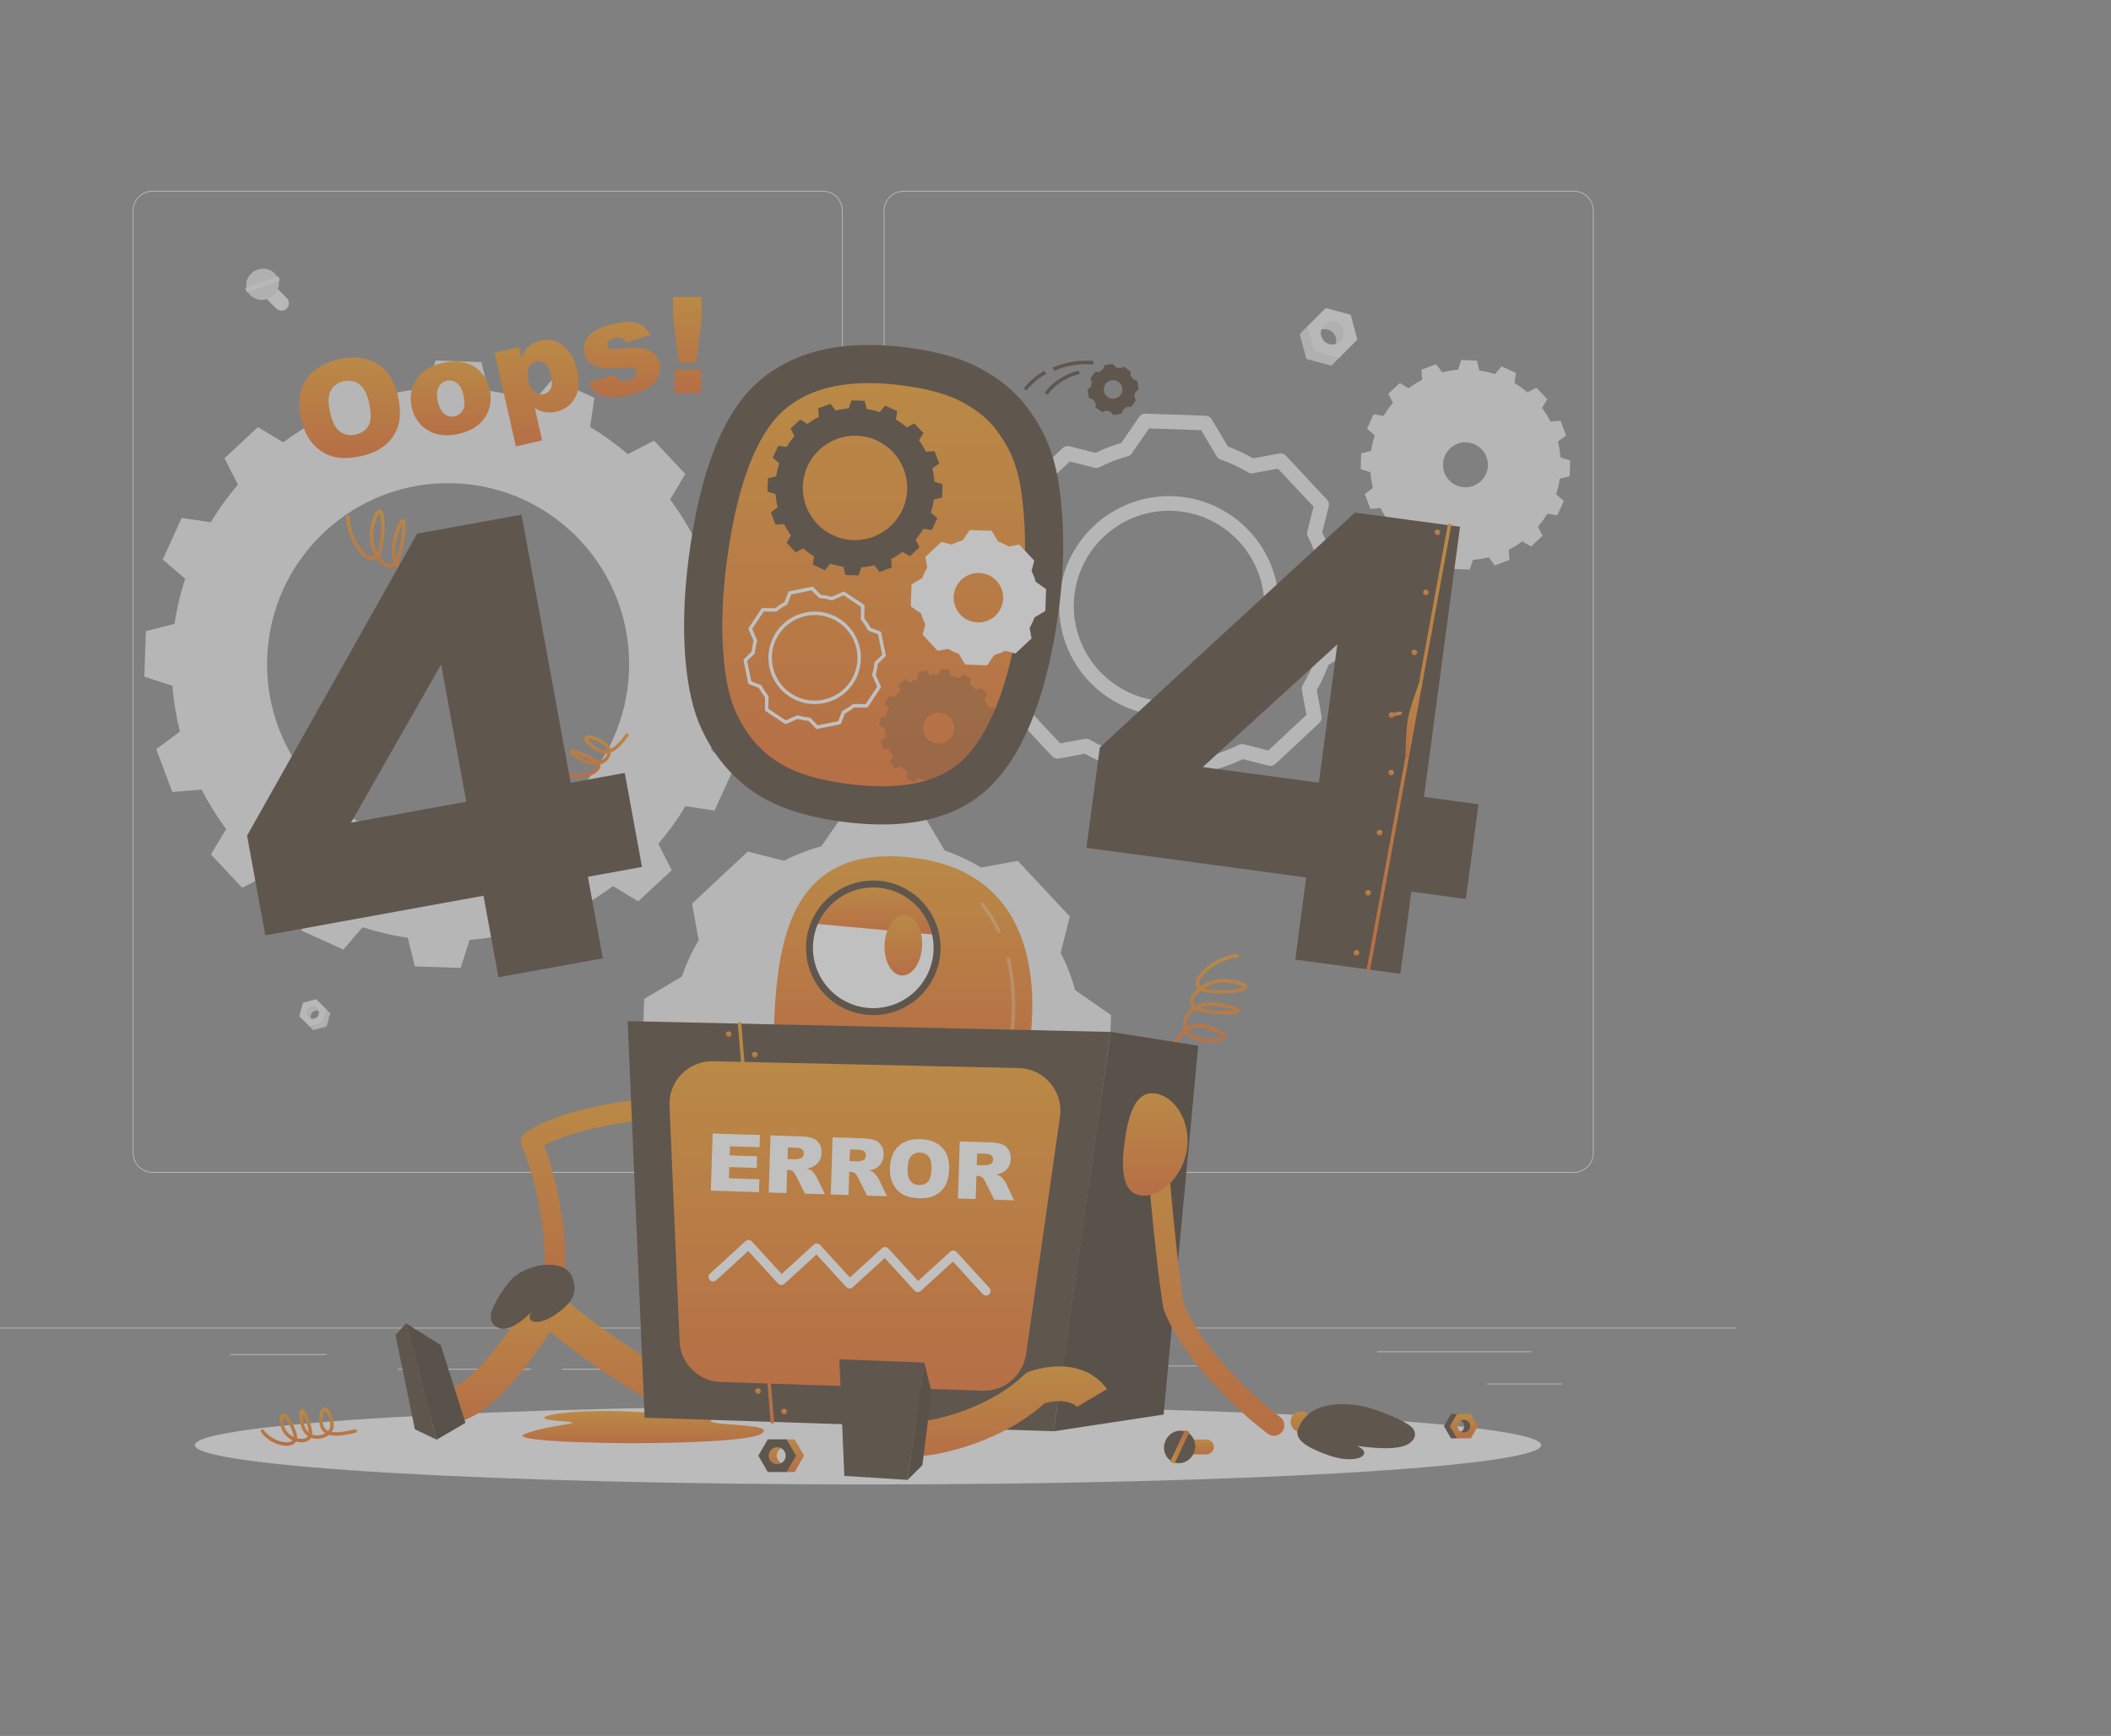 <svg width="608" height="500" viewBox="0 0 608 500" fill="none" xmlns="http://www.w3.org/2000/svg">
<rect x="0" y="0" width="608" height="500" fill="#808080" stroke="none"/>
<g opacity="0.5">
<path d="M500 382.398H0V382.648H500V382.398Z" fill="#EBEBEB"/>
<path d="M449.901 398.494H428.222V398.744H449.901V398.494Z" fill="#EBEBEB"/>
<path d="M344.667 393.306H310.558V393.556H344.667V393.306Z" fill="#EBEBEB"/>
<path d="M441.111 389.208H396.586V389.458H441.111V389.208Z" fill="#EBEBEB"/>
<path d="M173.015 394.25H161.877V394.5H173.015V394.25Z" fill="#EBEBEB"/>
<path d="M152.974 394.25H114.585V394.5H152.974V394.25Z" fill="#EBEBEB"/>
<path d="M94.002 390.028H66.307V390.278H94.002V390.028Z" fill="#EBEBEB"/>
<path d="M237.014 337.8H43.915C40.768 337.8 38.207 335.239 38.207 332.092V60.66C38.207 57.513 40.768 54.952 43.915 54.952H237.014C240.16 54.952 242.721 57.513 242.721 60.66V332.092C242.721 335.239 240.16 337.8 237.014 337.8ZM43.915 55.203C40.905 55.203 38.457 57.651 38.457 60.661V332.093C38.457 335.103 40.905 337.551 43.915 337.551H237.014C240.023 337.551 242.471 335.103 242.471 332.093V60.66C242.471 57.651 240.023 55.202 237.014 55.202L43.915 55.203Z" fill="#EBEBEB"/>
<path d="M453.31 337.8H260.212C257.065 337.8 254.505 335.239 254.505 332.092V60.66C254.505 57.513 257.066 54.952 260.212 54.952H453.31C456.458 54.952 459.018 57.513 459.018 60.66V332.092C459.019 335.239 456.458 337.8 453.31 337.8ZM260.212 55.203C257.203 55.203 254.755 57.651 254.755 60.661V332.093C254.755 335.103 257.203 337.551 260.212 337.551H453.31C456.32 337.551 458.768 335.103 458.768 332.093V60.66C458.768 57.651 456.32 55.202 453.31 55.202L260.212 55.203Z" fill="#EBEBEB"/>
<path d="M216.072 200.878L216.522 187.737L208.454 185.101C208.122 180.611 207.371 176.177 206.303 171.905L213.141 166.863L208.496 154.52L200.038 155.201C198.022 151.21 195.653 147.413 192.998 143.851L197.379 136.538L188.371 126.927L180.809 130.799C177.403 127.904 173.813 125.283 169.97 122.965L171.195 114.571L159.197 109.126L153.7 115.568C149.512 114.209 145.173 113.193 140.684 112.519L138.64 104.291L125.464 103.84L122.862 111.909C118.337 112.274 113.938 112.991 109.667 114.06L104.589 107.255L92.247 111.866L92.929 120.325C88.937 122.375 85.141 124.743 81.579 127.399L74.301 123.019L64.655 131.991L68.526 139.587C65.633 142.959 63.01 146.585 60.725 150.429L52.333 149.17L46.854 161.166L53.33 166.664C51.972 170.853 50.919 175.226 50.281 179.682L42.017 181.758L41.567 194.899L49.669 197.538C50 202.061 50.752 206.462 51.821 210.732L44.984 215.774L49.629 228.118L58.087 227.435C60.103 231.426 62.472 235.223 65.127 238.785L60.745 246.098L69.754 255.71L77.315 251.837C80.687 254.731 84.312 257.355 88.155 259.673L86.895 268.064L98.893 273.509L104.425 267.068C108.613 268.427 112.952 269.443 117.442 270.117L119.486 278.345L132.662 278.796L135.265 270.727C139.789 270.362 144.188 269.645 148.459 268.576L153.502 275.379L165.844 270.768L165.196 262.312C169.189 260.262 172.95 257.891 176.546 255.236L183.825 259.618L193.47 250.645L189.6 243.049C192.493 239.677 195.116 236.051 197.401 232.207L205.793 233.467L211.272 221.47L204.795 215.972C206.154 211.784 207.205 207.446 207.844 202.956L216.072 200.878ZM127.276 243.449C98.498 242.463 75.963 218.329 76.949 189.55C77.936 160.737 102.07 138.204 130.848 139.19C159.626 140.176 182.161 164.308 181.174 193.121C180.188 221.9 156.054 244.435 127.276 243.449Z" fill="#EBEBEB"/>
<path d="M440.957 157.423L444.271 154.328L442.947 151.718C443.961 150.542 444.859 149.278 445.64 147.976L448.537 148.414L450.414 144.272L448.185 142.376C448.667 140.911 449.015 139.408 449.236 137.892L452.088 137.177L452.235 132.637L449.447 131.737C449.322 130.201 449.086 128.686 448.714 127.184L451.06 125.436L449.462 121.183L446.551 121.413C445.861 120.06 445.051 118.754 444.121 117.496L445.629 114.991L442.526 111.668L439.923 113C438.73 111.985 437.483 111.088 436.181 110.307L436.602 107.409L432.468 105.524L430.572 107.753C429.099 107.279 427.596 106.931 426.079 106.71L425.372 103.867L420.832 103.703L419.924 106.499C418.396 106.616 416.873 106.86 415.378 107.241L413.639 104.888L409.378 106.477L409.616 109.397C408.263 110.087 406.94 110.897 405.698 111.828L403.177 110.319L399.863 113.414L401.195 116.033C400.173 117.217 399.283 118.473 398.502 119.775L395.605 119.337L393.727 123.48L395.956 125.376C395.474 126.841 395.126 128.344 394.905 129.86L392.053 130.575L391.906 135.116L394.694 136.015C394.811 137.543 395.055 139.067 395.426 140.569L393.073 142.308L394.671 146.561L397.591 146.339C398.281 147.692 399.091 148.997 400.022 150.257L398.514 152.762L401.617 156.085L404.219 154.752C405.411 155.766 406.659 156.664 407.961 157.445L407.532 160.334L411.666 162.219L413.57 159.999C415.044 160.473 416.539 160.812 418.063 161.041L418.77 163.884L423.31 164.048L424.218 161.252C425.746 161.135 427.269 160.891 428.764 160.51L430.503 162.864L434.765 161.275L434.526 158.355C435.878 157.665 437.193 156.864 438.444 155.925L440.957 157.423ZM417.341 138.292C414.903 135.681 415.043 131.586 417.654 129.148C420.268 126.707 424.363 126.847 426.801 129.459C429.239 132.07 429.099 136.165 426.485 138.606C423.874 141.044 419.779 140.903 417.341 138.292Z" fill="#EBEBEB"/>
<path d="M319.989 292.336L309.648 285.194C309.645 285.186 309.645 285.177 309.642 285.169C308.619 281.412 307.208 277.796 305.483 274.397L308.132 263.999L293.132 247.934L282.573 249.867C279.303 247.916 275.794 246.262 272.119 244.985C272.111 244.983 272.101 244.981 272.093 244.977L265.673 234.167L243.708 233.414L236.566 243.755C236.553 243.758 236.539 243.762 236.525 243.765C232.772 244.788 229.159 246.196 225.765 247.919L215.372 245.27L199.308 260.271L201.237 270.809C201.235 270.813 201.233 270.814 201.231 270.818C199.239 274.125 197.623 277.635 196.346 281.312L185.538 287.729L184.785 309.695L195.135 316.843C196.157 320.626 197.524 324.234 199.282 327.661C199.283 327.663 199.283 327.663 199.284 327.665L196.642 338.031L211.642 354.094L222.135 352.174C225.447 354.132 228.961 355.788 232.681 357.067C232.684 357.069 232.686 357.069 232.69 357.069L239.099 367.863L261.064 368.616L268.201 358.282C271.998 357.261 275.616 355.851 279.052 354.124C279.052 354.124 279.054 354.124 279.055 354.122L289.401 356.758L305.465 341.759L303.536 331.219C305.528 327.912 307.144 324.4 308.421 320.723L308.422 320.721L319.234 314.3L319.989 292.336ZM251.537 325.726C237.883 325.258 227.217 313.795 227.683 300.18C228.151 286.526 239.575 275.859 253.229 276.326C266.883 276.794 277.55 288.218 277.083 301.872C276.617 315.487 265.191 326.194 251.537 325.726Z" fill="#EBEBEB"/>
<path d="M343.548 229.954C343.524 229.954 343.5 229.954 343.476 229.953L326.159 229.36C325.44 229.336 324.783 228.946 324.416 228.328L319.753 220.476C317.274 219.577 314.831 218.443 312.47 217.098L304.963 218.471C304.255 218.605 303.531 218.362 303.04 217.835L291.214 205.172C290.723 204.646 290.534 203.906 290.711 203.209L292.599 195.799C291.452 193.452 290.492 190.945 289.74 188.329L282.209 183.128C281.617 182.72 281.274 182.037 281.298 181.319L281.891 164.002C281.915 163.283 282.305 162.626 282.923 162.259L290.789 157.588C291.722 155.034 292.853 152.603 294.159 150.34L292.78 142.807C292.651 142.1 292.89 141.374 293.416 140.884L306.081 129.057C306.607 128.565 307.347 128.377 308.044 128.554L315.479 130.449C317.884 129.279 320.383 128.315 322.928 127.578L328.125 120.053C328.533 119.461 329.204 119.095 329.935 119.143L347.252 119.737C347.971 119.761 348.628 120.15 348.995 120.769L353.667 128.635C356.149 129.544 358.573 130.675 360.894 132.007L368.448 130.623C369.157 130.494 369.881 130.733 370.372 131.259L382.198 143.925C382.689 144.451 382.878 145.191 382.701 145.888L380.805 153.326C381.976 155.732 382.939 158.23 383.677 160.772L391.202 165.968C391.794 166.376 392.137 167.059 392.113 167.778L391.52 185.096C391.496 185.815 391.106 186.472 390.488 186.839L382.619 191.512C381.686 194.065 380.557 196.495 379.253 198.755L380.632 206.291C380.761 206.998 380.522 207.724 379.996 208.214L367.331 220.038C366.806 220.53 366.067 220.72 365.369 220.541L357.968 218.655C355.529 219.833 353.016 220.796 350.48 221.525L345.288 229.044C344.891 229.614 344.241 229.954 343.548 229.954ZM327.457 225.179L342.466 225.694L347.437 218.496C347.721 218.085 348.143 217.787 348.626 217.657C351.391 216.914 354.134 215.862 356.781 214.531C356.786 214.529 356.79 214.527 356.795 214.524C357.236 214.307 357.75 214.24 358.253 214.371L365.291 216.164L376.268 205.915L374.955 198.741C374.862 198.235 374.958 197.713 375.223 197.271C376.671 194.868 377.899 192.232 378.873 189.437C379.033 188.941 379.372 188.524 379.814 188.264L387.337 183.796L387.851 168.786L380.648 163.811C380.271 163.551 379.989 163.175 379.844 162.742C379.826 162.688 379.81 162.631 379.796 162.573C379.043 159.815 377.995 157.105 376.682 154.518C376.45 154.061 376.393 153.536 376.518 153.04L378.322 145.962L368.072 134.983L360.883 136.299C360.379 136.392 359.86 136.297 359.421 136.035C356.921 134.543 354.281 133.31 351.575 132.369C351.422 132.316 351.267 132.245 351.134 132.164C350.842 131.984 350.599 131.737 350.425 131.443L345.953 123.914L330.944 123.399L325.969 130.603C325.673 131.032 325.23 131.334 324.726 131.455C321.949 132.216 319.248 133.26 316.672 134.567C316.215 134.799 315.689 134.857 315.195 134.73L308.12 132.926L297.143 143.177L298.456 150.35C298.539 150.8 298.472 151.265 298.268 151.674C298.239 151.732 298.207 151.788 298.173 151.844C296.722 154.256 295.492 156.9 294.519 159.703C294.355 160.173 294.031 160.571 293.603 160.825L286.075 165.296L285.561 180.305L292.771 185.285C293.182 185.568 293.479 185.989 293.61 186.471C294.387 189.347 295.433 192.078 296.72 194.588C296.794 194.732 296.852 194.884 296.891 195.042C296.976 195.381 296.975 195.736 296.889 196.075L295.091 203.129L305.341 214.105L312.479 212.799C312.98 212.708 313.496 212.801 313.933 213.059C316.478 214.564 319.131 215.796 321.821 216.724C322.307 216.878 322.728 217.207 322.995 217.658L327.457 225.179ZM336.728 206.214C336.358 206.214 335.989 206.207 335.617 206.194C318.171 205.596 304.464 190.917 305.062 173.471C305.66 156.026 320.363 142.323 337.785 142.915C355.231 143.513 368.938 158.192 368.34 175.639C368.051 184.079 364.49 191.908 358.314 197.681C352.403 203.207 344.774 206.214 336.728 206.214ZM336.69 147.12C321.992 147.12 309.79 158.815 309.283 173.616C308.765 188.734 320.643 201.455 335.762 201.973C343.088 202.218 350.073 199.605 355.431 194.596C360.784 189.592 363.87 182.808 364.12 175.494C364.638 160.376 352.759 147.654 337.641 147.136C337.323 147.126 337.005 147.12 336.69 147.12Z" fill="#EBEBEB"/>
<path d="M383.44 105.323L376.266 103.397L374.34 96.224L377.149 93.415L380.112 99.551L386.248 102.515L383.44 105.323Z" fill="#E0E0E0"/>
<path d="M383.884 100.521C385.191 99.214 385.191 97.084 383.884 95.777C382.577 94.47 380.457 94.48 379.15 95.787L382.718 90.434L387.504 92.853L388.553 97.882L383.884 100.521Z" fill="#E0E0E0"/>
<path d="M376.583 93.981L381.84 88.724L389.013 90.65L390.94 97.824L385.683 103.081L378.509 101.154L376.583 93.981ZM386.128 98.279C387.435 96.972 387.435 94.842 386.128 93.535C384.821 92.228 382.701 92.238 381.394 93.545C380.087 94.852 380.087 96.963 381.394 98.269C382.701 99.576 384.821 99.586 386.128 98.279Z" fill="#F0F0F0"/>
<path d="M90.221 296.708L94.07 295.674L95.104 291.825L93.597 290.318L92.007 293.611L88.714 295.201L90.221 296.708Z" fill="#E0E0E0"/>
<path d="M89.983 294.131C89.282 293.43 89.282 292.287 89.983 291.585C90.684 290.884 91.822 290.889 92.523 291.59L90.608 288.717L88.04 290.015L87.477 292.713L89.983 294.131Z" fill="#E0E0E0"/>
<path d="M93.901 290.622L91.08 287.801L87.231 288.835L86.197 292.685L89.018 295.506L92.867 294.472L93.901 290.622ZM88.778 292.928C88.077 292.227 88.077 291.084 88.778 290.382C89.479 289.681 90.617 289.686 91.318 290.387C92.019 291.088 92.019 292.221 91.318 292.922C90.618 293.624 89.48 293.629 88.778 292.928Z" fill="#F0F0F0"/>
<path d="M76.363 85.662L79.558 88.857C80.39 89.689 81.751 89.689 82.583 88.857C83.415 88.025 83.415 86.664 82.583 85.832L79.388 82.637C78.556 81.805 77.195 81.805 76.363 82.637C75.531 83.469 75.531 84.831 76.363 85.662Z" fill="#F0F0F0"/>
<path d="M74.112 77.705C76.574 76.821 79.243 77.977 80.073 80.288C80.903 82.599 79.58 85.189 77.118 86.074C74.656 86.958 71.987 85.802 71.157 83.491C70.327 81.18 71.65 78.59 74.112 77.705Z" fill="#E0E0E0"/>
<path d="M70.631 82.958L71.094 84.247L80.601 80.833L80.138 79.543L70.631 82.958Z" fill="#F0F0F0"/>
<path d="M250 427.561C357.082 427.561 443.889 422.492 443.889 416.238C443.889 409.985 357.082 404.915 250 404.915C142.918 404.915 56.111 409.985 56.111 416.238C56.111 422.492 142.918 427.561 250 427.561Z" fill="#F5F5F5"/>
<path d="M86.716 120.646C85.715 116.243 86.162 112.536 88.058 109.523C89.954 106.512 93.092 104.509 97.471 103.513C101.961 102.492 105.694 102.911 108.671 104.77C111.648 106.628 113.63 109.728 114.617 114.071C115.334 117.224 115.391 119.93 114.789 122.189C114.186 124.449 113.01 126.368 111.26 127.946C109.509 129.525 107.137 130.653 104.144 131.334C101.102 132.026 98.474 132.114 96.26 131.599C94.046 131.083 92.081 129.917 90.365 128.1C88.649 126.284 87.432 123.8 86.716 120.646ZM95.06 118.789C95.679 121.513 96.63 123.354 97.913 124.313C99.195 125.274 100.707 125.554 102.45 125.158C104.241 124.752 105.495 123.854 106.211 122.466C106.927 121.078 106.943 118.874 106.256 115.857C105.679 113.318 104.745 111.579 103.454 110.639C102.163 109.701 100.641 109.431 98.887 109.83C97.206 110.212 95.992 111.114 95.244 112.535C94.496 113.957 94.435 116.041 95.06 118.789Z" fill="url(#paint0_linear_440_31008)"/>
<path d="M118.593 117.347C117.915 114.367 118.363 111.681 119.936 109.291C121.508 106.901 124.006 105.317 127.429 104.54C131.342 103.65 134.556 104.112 137.072 105.928C139.094 107.391 140.41 109.459 141.018 112.133C141.701 115.14 141.265 117.828 139.707 120.201C138.15 122.574 135.611 124.161 132.09 124.961C128.95 125.675 126.229 125.456 123.928 124.301C121.099 122.868 119.321 120.55 118.593 117.347ZM126.097 115.623C126.493 117.364 127.138 118.572 128.034 119.247C128.929 119.921 129.91 120.136 130.977 119.893C132.056 119.647 132.849 119.035 133.355 118.055C133.861 117.076 133.908 115.678 133.496 113.864C133.111 112.171 132.475 110.989 131.587 110.32C130.699 109.651 129.74 109.433 128.71 109.668C127.618 109.916 126.812 110.542 126.292 111.544C125.771 112.545 125.706 113.905 126.097 115.623Z" fill="url(#paint1_linear_440_31008)"/>
<path d="M148.585 128.566L142.452 101.589L149.463 99.994L150.12 102.883C150.813 101.449 151.515 100.426 152.227 99.812C153.188 98.988 154.331 98.424 155.656 98.124C158.269 97.529 160.517 98.07 162.401 99.744C164.285 101.419 165.562 103.728 166.231 106.673C166.97 109.924 166.755 112.582 165.586 114.648C164.417 116.713 162.643 118.017 160.263 118.558C159.11 118.82 158.014 118.863 156.973 118.686C155.933 118.509 154.951 118.121 154.027 117.518L156.148 126.847L148.585 128.566ZM152.194 109.709C152.545 111.255 153.131 112.328 153.951 112.929C154.771 113.53 155.678 113.716 156.672 113.491C157.543 113.293 158.192 112.768 158.617 111.917C159.042 111.065 159.06 109.781 158.67 108.063C158.31 106.48 157.739 105.388 156.957 104.786C156.175 104.182 155.342 103.982 154.459 104.182C153.503 104.4 152.79 104.956 152.322 105.848C151.854 106.742 151.811 108.028 152.194 109.709Z" fill="url(#paint2_linear_440_31008)"/>
<path d="M169.435 110.299L176.71 107.909C177.217 108.722 177.791 109.257 178.429 109.513C179.067 109.767 179.847 109.79 180.767 109.581C181.772 109.352 182.503 108.961 182.958 108.406C183.315 107.99 183.439 107.544 183.33 107.065C183.208 106.526 182.831 106.173 182.2 106.008C181.748 105.892 180.616 105.879 178.805 105.968C176.101 106.107 174.2 106.097 173.099 105.942C171.999 105.785 170.998 105.327 170.096 104.565C169.194 103.804 168.609 102.834 168.342 101.658C168.05 100.371 168.172 99.178 168.708 98.076C169.245 96.974 170.117 96.044 171.325 95.286C172.533 94.528 174.241 93.898 176.449 93.396C178.78 92.866 180.541 92.654 181.732 92.756C182.923 92.86 183.975 93.201 184.887 93.78C185.8 94.36 186.646 95.231 187.426 96.396L180.482 98.71C180.156 98.125 179.745 97.735 179.249 97.539C178.57 97.279 177.814 97.244 176.98 97.435C176.133 97.627 175.551 97.917 175.233 98.305C174.915 98.693 174.804 99.102 174.902 99.531C175.01 100.009 175.338 100.314 175.884 100.447C176.43 100.582 177.548 100.558 179.236 100.381C181.79 100.098 183.732 100.068 185.061 100.295C186.39 100.521 187.482 101.027 188.338 101.812C189.193 102.597 189.748 103.547 190.002 104.663C190.258 105.791 190.167 106.965 189.729 108.185C189.29 109.406 188.41 110.498 187.087 111.463C185.765 112.426 183.84 113.196 181.313 113.772C177.743 114.584 175.084 114.651 173.338 113.978C171.592 113.304 170.291 112.078 169.435 110.299Z" fill="url(#paint3_linear_440_31008)"/>
<path d="M193.85 85.566L202.058 85.52L202.094 91.823L200.58 104.494L195.504 104.522L193.885 91.869L193.85 85.566ZM194.251 106.454L201.912 106.411L201.951 113.185L194.29 113.228L194.251 106.454Z" fill="url(#paint4_linear_440_31008)"/>
<path d="M128.68 171.581C128.62 171.581 128.559 171.57 128.499 171.547C123.998 169.804 121.305 168.101 119.907 166.055C118.891 166.259 117.754 166.124 116.675 165.611C115.627 165.113 114.618 164.242 113.894 162.989C113.219 163.51 112.385 163.652 111.469 163.364C110.453 163.045 109.396 162.189 108.517 160.953C107.958 161.357 107.385 161.418 106.965 161.383C103.992 161.141 99.964 155.223 99.675 148.916C99.662 148.641 99.876 148.406 100.152 148.395C100.422 148.372 100.662 148.595 100.674 148.872C100.948 154.857 104.783 160.203 107.047 160.387C107.414 160.423 107.721 160.308 107.979 160.108C106.621 157.725 105.916 154.327 106.956 150.696C107.816 147.691 108.576 146.516 109.488 146.734C111.211 147.163 110.985 153.706 110.072 158.022C109.865 159.001 109.567 159.703 109.227 160.205C110.016 161.37 110.951 162.154 111.77 162.412C112.502 162.642 113.044 162.447 113.444 162.066C112.658 160.13 112.495 157.492 113.562 154.127C114.966 149.698 115.531 149.578 115.869 149.507C116.107 149.456 116.345 149.535 116.514 149.727C117.438 150.77 116.334 157.649 115.17 161.051C115.019 161.493 114.831 161.88 114.613 162.208C115.234 163.425 116.149 164.254 117.106 164.709C117.874 165.074 118.662 165.207 119.379 165.14C119.289 164.951 119.208 164.759 119.135 164.564C118.342 162.417 118.73 159.938 120.32 156.986C121.375 155.028 122.235 154.115 123.027 154.114C123.262 154.114 123.703 154.201 124.014 154.776C124.886 156.385 124.255 161.695 122.531 164.33C122.125 164.951 121.564 165.422 120.913 165.728C122.253 167.49 124.797 169.042 128.862 170.618C129.119 170.718 129.247 171.007 129.148 171.264C129.07 171.46 128.88 171.581 128.68 171.581ZM123.026 155.111C123.023 155.111 122.461 155.115 121.199 157.458C119.753 160.143 119.384 162.353 120.072 164.215C120.156 164.443 120.256 164.665 120.372 164.885C120.906 164.656 121.363 164.284 121.693 163.781C123.093 161.64 123.764 157.243 123.243 155.524C123.136 155.172 123.027 155.111 123.026 155.111ZM115.854 150.898C115.596 151.383 115.162 152.382 114.514 154.427C113.656 157.135 113.651 159.311 114.129 160.975C114.162 160.891 114.193 160.807 114.222 160.724C115.398 157.286 115.971 152.55 115.854 150.898ZM109.268 147.748C109.099 147.903 108.613 148.533 107.916 150.969C106.997 154.182 107.563 157.113 108.643 159.215C108.85 158.781 108.994 158.281 109.093 157.813C110.13 152.902 109.828 148.459 109.268 147.748Z" fill="url(#paint5_linear_440_31008)"/>
<path d="M166.699 223.997C165.174 223.997 163.57 223.649 162.138 222.808C161.9 222.667 161.82 222.362 161.96 222.123C162.099 221.884 162.406 221.807 162.644 221.944C166.211 224.039 170.822 222.577 171.771 221.051C171.881 220.872 171.982 220.645 171.918 220.38C170.507 220.529 168.771 220.155 166.787 218.914C164.242 217.323 164.046 216.85 164.062 216.472C164.072 216.248 164.199 216.053 164.403 215.949C165.399 215.444 169.908 217.523 171.788 218.759C172.034 218.921 172.242 219.096 172.41 219.281C173.241 219.079 173.885 218.649 174.313 218.136C174.607 217.783 174.803 217.399 174.9 217.014C174.834 217.024 174.767 217.032 174.7 217.038C173.101 217.199 171.497 216.513 169.789 214.934C168.615 213.849 168.159 213.101 168.311 212.508C168.359 212.319 168.517 211.983 169.03 211.855C170.413 211.511 173.827 212.966 175.223 214.497C175.537 214.841 175.751 215.246 175.865 215.681C177.17 215.068 178.55 213.693 180.184 211.41C180.345 211.185 180.657 211.134 180.882 211.295C181.107 211.455 181.158 211.768 180.998 211.992C179.109 214.632 177.534 216.128 175.952 216.738C175.89 217.442 175.599 218.158 175.083 218.778C174.576 219.385 173.837 219.907 172.902 220.189C173.002 220.639 172.912 221.115 172.622 221.581C171.777 222.938 169.359 223.997 166.699 223.997ZM165.811 217.061C166.147 217.309 166.629 217.637 167.317 218.068C168.674 218.917 169.883 219.308 170.917 219.39C169.26 218.363 167.093 217.454 165.811 217.061ZM169.301 212.813C169.357 212.969 169.579 213.38 170.467 214.201C171.953 215.575 173.305 216.186 174.598 216.045C174.704 216.034 174.811 216.019 174.918 215.997C174.847 215.693 174.702 215.412 174.484 215.172C173.077 213.629 169.984 212.652 169.301 212.813Z" fill="url(#paint6_linear_440_31008)"/>
<path d="M179.942 222.625L164.36 225.455L150.213 148.243L120.149 153.704L71.16 240.703L76.42 269.411L139.257 257.997L143.559 281.478L173.623 276.017L169.321 252.537L184.903 249.706L179.942 222.625ZM101.094 236.948L127.053 191.381L134.297 230.917L101.094 236.948Z" fill="#3E2C1C"/>
<path d="M305.43 142.992C304.848 137.658 303.783 132.919 302.233 128.774C300.684 124.629 298.353 120.566 295.243 116.585C292.133 112.604 287.898 109.148 282.539 106.219C277.179 103.291 270.105 101.252 261.316 100.107C243.024 97.724 228.765 100.972 218.534 109.847C208.302 118.724 201.571 135.728 198.336 160.858C197.02 171.079 196.694 180.527 197.359 189.203C198.022 197.878 199.614 204.856 202.137 210.136C205.588 217.555 210.472 223.48 216.786 227.908C223.099 232.337 231.748 235.268 242.736 236.699C262.333 239.252 276.855 235.491 286.305 225.412C295.753 215.335 302.022 198.3 305.11 174.311C306.489 163.608 306.595 153.169 305.43 142.992Z" fill="#3E2C1C"/>
<path d="M251.766 226.433C249.361 226.351 246.802 226.134 244.159 225.789C235.005 224.597 227.922 222.28 223.106 218.901C218.354 215.569 214.759 211.185 212.114 205.495L212.065 205.392C210.142 201.369 208.886 195.639 208.33 188.364C207.725 180.476 208.034 171.695 209.248 162.262C212.817 134.541 220.189 122.975 225.745 118.155C232.223 112.535 240.966 109.995 252.475 110.389C254.833 110.47 257.33 110.681 259.896 111.015C267.282 111.977 273.126 113.611 277.266 115.872C281.275 118.063 284.408 120.582 286.576 123.357C288.98 126.433 290.781 129.552 291.93 132.626C293.153 135.896 294.016 139.785 294.496 144.184C295.561 153.493 295.46 163.137 294.203 172.906C291.43 194.445 286.074 209.579 278.283 217.887C272.504 224.052 263.831 226.848 251.769 226.434C251.767 226.433 251.766 226.433 251.766 226.433Z" fill="url(#paint7_linear_440_31008)"/>
<path d="M271.336 143.287L271.466 139.499L269.141 138.739C269.045 137.445 268.829 136.167 268.521 134.935L270.492 133.482L269.153 129.924L266.715 130.12C266.134 128.97 265.451 127.875 264.686 126.848L265.949 124.74L263.352 121.97L261.172 123.086C260.19 122.252 259.155 121.496 258.047 120.828L258.4 118.408L254.942 116.838L253.358 118.695C252.151 118.303 250.9 118.01 249.606 117.816L249.017 115.444L245.219 115.314L244.469 117.64C243.164 117.745 241.897 117.952 240.666 118.26L239.202 116.299L235.644 117.628L235.841 120.066C234.69 120.657 233.596 121.339 232.569 122.105L230.471 120.843L227.691 123.429L228.807 125.618C227.973 126.59 227.217 127.635 226.558 128.743L224.139 128.38L222.56 131.838L224.427 133.423C224.035 134.631 223.732 135.891 223.548 137.175L221.166 137.773L221.036 141.561L223.371 142.322C223.466 143.626 223.683 144.894 223.991 146.125L222.02 147.578L223.359 151.136L225.797 150.939C226.378 152.089 227.061 153.184 227.826 154.211L226.563 156.319L229.16 159.09L231.339 157.974C232.311 158.808 233.356 159.564 234.463 160.233L234.1 162.652L237.558 164.222L239.153 162.365C240.36 162.757 241.611 163.05 242.905 163.244L243.494 165.616L247.292 165.746L248.042 163.42C249.346 163.315 250.614 163.108 251.845 162.8L253.299 164.761L256.857 163.432L256.67 160.994C257.821 160.403 258.905 159.72 259.942 158.954L262.04 160.217L264.82 157.63L263.704 155.441C264.538 154.469 265.294 153.424 265.952 152.316L268.371 152.679L269.95 149.221L268.083 147.636C268.475 146.429 268.778 145.178 268.962 143.884L271.336 143.287ZM245.741 155.558C237.446 155.274 230.95 148.317 231.234 140.022C231.519 131.717 238.475 125.222 246.77 125.506C255.065 125.79 261.561 132.746 261.276 141.051C260.993 149.346 254.036 155.842 245.741 155.558Z" fill="#3E2C1C"/>
<path opacity="0.3" d="M287.122 212.865L287.397 210.312L285.862 209.686C285.857 208.808 285.781 207.939 285.635 207.092L287.035 206.203L286.324 203.733L284.662 203.746C284.327 202.939 283.932 202.164 283.466 201.435L284.414 200.075L282.809 198.077L281.278 198.715C280.667 198.109 280.007 197.548 279.287 197.044L279.659 195.418L277.408 194.183L276.232 195.371C275.425 195.027 274.591 194.776 273.755 194.584L273.472 192.948L270.919 192.662L270.293 194.197C269.415 194.202 268.558 194.29 267.699 194.436L266.811 193.024L264.34 193.747L264.353 195.409C263.557 195.745 262.783 196.14 262.042 196.606L260.682 195.646L258.685 197.251L259.323 198.782C258.728 199.394 258.156 200.053 257.651 200.773L256.036 200.413L254.801 202.664L255.978 203.828C255.646 204.648 255.384 205.47 255.191 206.317L253.555 206.588L253.28 209.141L254.814 209.779C254.808 210.645 254.895 211.514 255.042 212.362L253.631 213.25L254.354 215.721L256.016 215.719C256.352 216.515 256.746 217.289 257.213 218.019L256.254 219.379L257.859 221.388L259.403 220.739C260.014 221.345 260.673 221.906 261.394 222.411L261.022 224.037L263.273 225.273L264.448 224.096C265.256 224.428 266.09 224.679 266.926 224.871L267.209 226.507L269.762 226.793L270.388 225.258C271.254 225.253 272.123 225.166 272.982 225.02L273.87 226.431L276.329 225.708L276.328 224.046C277.124 223.71 277.898 223.316 278.639 222.85L279.987 223.809L281.996 222.205L281.346 220.673C281.952 220.062 282.513 219.402 283.029 218.683L284.643 219.042L285.878 216.791L284.701 215.627C285.033 214.808 285.284 213.985 285.476 213.149L287.122 212.865ZM274.249 211.874C273.063 214.033 270.344 214.83 268.185 213.644C266.026 212.458 265.241 209.74 266.427 207.581C267.613 205.422 270.319 204.637 272.479 205.822C274.638 207.008 275.434 209.715 274.249 211.874Z" fill="#3E2C1C"/>
<path d="M301.29 169.649L298.309 167.59C298.308 167.588 298.308 167.585 298.307 167.583C298.012 166.5 297.605 165.458 297.108 164.478L297.872 161.481L293.548 156.85L290.505 157.407C289.563 156.844 288.551 156.368 287.492 156C287.49 155.999 287.487 155.999 287.484 155.998L285.634 152.882L279.303 152.665L277.244 155.646C277.24 155.647 277.236 155.648 277.232 155.649C276.15 155.944 275.109 156.35 274.13 156.846L271.134 156.082L266.504 160.406L267.06 163.444C267.059 163.445 267.059 163.446 267.058 163.447C266.484 164.4 266.018 165.412 265.65 166.472L262.535 168.322L262.318 174.653L265.301 176.713C265.595 177.803 265.99 178.843 266.496 179.831C266.496 179.832 266.496 179.832 266.496 179.832L265.735 182.82L270.058 187.45L273.083 186.897C274.037 187.461 275.05 187.939 276.123 188.307C276.124 188.308 276.125 188.308 276.126 188.308L277.973 191.419L284.304 191.636L286.361 188.657C287.455 188.363 288.498 187.956 289.489 187.458C289.489 187.458 289.49 187.458 289.49 187.457L292.472 188.217L297.102 183.894L296.546 180.856C297.12 179.903 297.586 178.89 297.954 177.831L301.07 175.979L301.29 169.649ZM281.559 179.274C277.623 179.139 274.549 175.835 274.683 171.911C274.818 167.975 278.111 164.901 282.046 165.035C285.982 165.17 289.056 168.463 288.922 172.398C288.788 176.322 285.494 179.409 281.559 179.274Z" fill="white"/>
<path d="M323.043 119.124L323.564 117.867C323.565 117.867 323.566 117.866 323.567 117.866C323.941 117.673 324.292 117.441 324.613 117.181L325.774 117.225L327.134 115.273L326.69 114.199C326.822 113.809 326.918 113.4 326.969 112.982C326.969 112.981 326.969 112.98 326.969 112.979L327.967 112.054L327.548 109.712L326.291 109.191C326.29 109.19 326.29 109.188 326.289 109.187C326.096 108.813 325.865 108.463 325.605 108.142L325.649 106.982L323.697 105.622L322.625 106.065H322.624C322.229 105.929 321.821 105.838 321.403 105.786L320.478 104.788L318.136 105.207L317.614 106.465C317.237 106.659 316.886 106.886 316.563 107.15L315.406 107.106L314.047 109.058L314.488 110.125C314.356 110.52 314.26 110.929 314.21 111.352L313.213 112.276L313.632 114.618L314.888 115.139C315.082 115.518 315.314 115.869 315.575 116.193L315.531 117.348L317.483 118.708L318.555 118.264C318.95 118.4 319.359 118.491 319.777 118.543L320.702 119.542L323.043 119.124ZM317.954 112.637C317.694 111.181 318.665 109.792 320.116 109.532C321.572 109.272 322.96 110.238 323.221 111.694C323.482 113.15 322.514 114.538 321.059 114.799C319.608 115.059 318.215 114.093 317.954 112.637Z" fill="#3E2C1C"/>
<path d="M295.607 112.489L294.843 111.844C296.171 110.272 298.054 108.28 300.851 106.815L301.315 107.702C298.333 109.263 296.423 111.524 295.607 112.489Z" fill="#3E2C1C"/>
<path d="M303.591 106.802L303.196 105.882C306.979 104.262 310.931 103.63 314.935 104.002L314.842 104.998C311.002 104.632 307.218 105.246 303.591 106.802Z" fill="#3E2C1C"/>
<path d="M301.703 113.72L300.877 113.157C302.931 110.14 306.99 107.513 310.748 106.768L310.942 107.748C307.42 108.448 303.621 110.903 301.703 113.72Z" fill="#3E2C1C"/>
<path d="M235.343 209.957C235.209 209.957 235.079 209.903 234.984 209.805L232.887 207.644C231.819 207.543 230.763 207.347 229.741 207.058L226.473 208.499C226.318 208.57 226.138 208.552 225.995 208.459L220.52 204.829C220.378 204.734 220.294 204.575 220.296 204.404L220.35 200.841C219.685 200.013 219.092 199.114 218.584 198.164L215.779 197.076C215.62 197.014 215.504 196.877 215.469 196.71L214.164 190.272C214.13 190.105 214.184 189.932 214.306 189.813L216.467 187.717C216.567 186.654 216.763 185.597 217.051 184.568L215.612 181.304C215.543 181.148 215.559 180.968 215.652 180.825L219.281 175.349C219.375 175.207 219.509 175.119 219.706 175.125L223.267 175.18C224.103 174.512 225.003 173.919 225.946 173.415L227.034 170.608C227.096 170.449 227.234 170.333 227.401 170.298L233.839 168.992C234.006 168.96 234.179 169.012 234.297 169.134L236.391 171.293C237.455 171.393 238.513 171.59 239.544 171.878L242.807 170.439C242.962 170.371 243.142 170.386 243.285 170.48L248.76 174.109C248.902 174.204 248.986 174.363 248.984 174.534L248.93 178.099C249.596 178.928 250.188 179.827 250.694 180.774L253.501 181.863C253.66 181.925 253.776 182.062 253.811 182.229L255.116 188.667C255.15 188.834 255.096 189.007 254.974 189.126L252.812 191.223C252.713 192.274 252.517 193.329 252.227 194.366L253.668 197.635C253.737 197.791 253.721 197.972 253.628 198.114L250 203.591C249.906 203.733 249.756 203.804 249.576 203.815L246.013 203.761C245.183 204.423 244.284 205.014 243.338 205.52L242.247 208.333C242.186 208.492 242.047 208.608 241.88 208.643L235.442 209.949C235.409 209.954 235.376 209.957 235.343 209.957ZM229.706 206.027C229.753 206.027 229.801 206.034 229.847 206.048C230.918 206.362 232.031 206.57 233.158 206.664C233.279 206.674 233.391 206.727 233.475 206.814L235.511 208.913L241.413 207.716L242.473 204.984C242.517 204.871 242.601 204.777 242.708 204.721C243.711 204.198 244.658 203.576 245.523 202.87C245.614 202.796 245.717 202.745 245.846 202.758L249.317 202.811L252.644 197.791L251.24 194.607C251.193 194.5 251.185 194.378 251.218 194.265C251.534 193.174 251.741 192.06 251.834 190.954C251.844 190.833 251.897 190.721 251.984 190.636L254.083 188.6L252.887 182.699L250.16 181.641C250.044 181.596 249.949 181.51 249.893 181.399C249.373 180.399 248.75 179.456 248.042 178.593C247.967 178.501 247.926 178.386 247.928 178.268L247.981 174.794L242.961 171.467L239.785 172.867C239.677 172.914 239.557 172.922 239.444 172.89C238.36 172.575 237.242 172.367 236.121 172.274C236 172.264 235.888 172.21 235.804 172.125L233.771 170.028L227.869 171.225L226.812 173.952C226.768 174.065 226.684 174.159 226.576 174.215C225.58 174.734 224.632 175.358 223.76 176.069C223.669 176.143 223.547 176.196 223.435 176.183L219.965 176.129L216.638 181.149L218.04 184.328C218.1 184.465 218.096 184.621 218.03 184.754C217.748 185.753 217.541 186.868 217.447 187.987C217.437 188.107 217.384 188.219 217.297 188.304L215.199 190.339L216.395 196.24L219.121 197.297C219.243 197.344 219.341 197.437 219.394 197.554C219.912 198.546 220.534 199.488 221.238 200.345C221.313 200.437 221.355 200.554 221.353 200.672L221.3 204.144L226.32 207.472L229.504 206.068C229.568 206.042 229.637 206.027 229.706 206.027ZM234.624 202.792C232.096 202.792 229.542 202.076 227.281 200.578C224.315 198.612 222.291 195.608 221.582 192.121C220.873 188.633 221.566 185.078 223.532 182.111H223.533C227.598 175.986 235.885 174.304 242.006 178.361C248.128 182.424 249.808 190.711 245.75 196.835C243.189 200.698 238.945 202.792 234.624 202.792ZM224.366 182.664C222.548 185.407 221.907 188.695 222.563 191.922C223.218 195.148 225.09 197.926 227.834 199.744C233.501 203.498 241.163 201.945 244.915 196.282C248.669 190.618 247.116 182.952 241.453 179.195C235.791 175.442 228.126 176.998 224.366 182.664Z" fill="white"/>
<path d="M425.826 231.65L410.131 229.532L420.511 151.724L390.23 147.638L316.777 215.264L312.918 244.193L376.21 252.735L373.054 276.397L403.335 280.483L406.491 256.821L422.186 258.939L425.826 231.65ZM346.408 220.932L385.166 185.604L379.851 225.445L346.408 220.932Z" fill="#3E2C1C"/>
<path d="M394.134 279.741C394.104 279.741 394.074 279.738 394.044 279.733C393.773 279.683 393.592 279.423 393.642 279.151L416.968 151.221C417.017 150.951 417.28 150.781 417.549 150.819C417.821 150.869 418.001 151.13 417.951 151.401L394.625 279.331C394.581 279.572 394.371 279.741 394.134 279.741Z" fill="url(#paint8_linear_440_31008)"/>
<path d="M414.831 153.37C414.815 153.822 414.436 154.176 413.984 154.161C413.532 154.145 413.178 153.766 413.193 153.314C413.208 152.862 413.588 152.508 414.04 152.523C414.493 152.538 414.847 152.917 414.831 153.37Z" fill="url(#paint9_linear_440_31008)"/>
<path d="M411.499 170.671C411.483 171.123 411.104 171.477 410.652 171.462C410.2 171.447 409.846 171.067 409.861 170.615C409.876 170.163 410.256 169.809 410.708 169.824C411.16 169.839 411.514 170.218 411.499 170.671Z" fill="url(#paint10_linear_440_31008)"/>
<path d="M408.166 187.971C408.15 188.423 407.771 188.777 407.319 188.762C406.867 188.747 406.513 188.367 406.528 187.915C406.543 187.463 406.923 187.109 407.375 187.124C407.828 187.14 408.182 187.519 408.166 187.971Z" fill="url(#paint11_linear_440_31008)"/>
<path d="M401.613 205.982C401.597 206.434 401.218 206.788 400.766 206.773C400.314 206.757 399.96 206.378 399.975 205.926C399.99 205.474 400.37 205.12 400.822 205.135C401.274 205.15 401.629 205.529 401.613 205.982Z" fill="url(#paint12_linear_440_31008)"/>
<path d="M401.501 222.574C401.485 223.026 401.106 223.38 400.654 223.365C400.202 223.349 399.848 222.97 399.863 222.518C399.878 222.066 400.258 221.712 400.71 221.727C401.163 221.742 401.517 222.122 401.501 222.574Z" fill="url(#paint13_linear_440_31008)"/>
<path d="M398.169 239.874C398.153 240.326 397.774 240.68 397.322 240.665C396.87 240.65 396.516 240.27 396.531 239.818C396.546 239.366 396.926 239.012 397.378 239.027C397.83 239.042 398.184 239.421 398.169 239.874Z" fill="url(#paint14_linear_440_31008)"/>
<path d="M394.836 257.176C394.82 257.628 394.441 257.982 393.989 257.967C393.537 257.951 393.183 257.572 393.198 257.12C393.214 256.668 393.593 256.314 394.045 256.329C394.498 256.344 394.852 256.723 394.836 257.176Z" fill="url(#paint15_linear_440_31008)"/>
<path d="M391.504 274.475C391.488 274.927 391.109 275.281 390.657 275.266C390.205 275.251 389.851 274.871 389.866 274.419C389.881 273.967 390.261 273.613 390.713 273.628C391.165 273.643 391.519 274.023 391.504 274.475Z" fill="url(#paint16_linear_440_31008)"/>
<path d="M400.794 206.454C400.564 206.454 400.356 206.294 400.306 206.058C400.248 205.788 400.42 205.523 400.69 205.464L403.174 204.931C403.448 204.877 403.71 205.044 403.768 205.316C403.826 205.586 403.654 205.851 403.384 205.91L400.9 206.443C400.864 206.45 400.829 206.454 400.794 206.454Z" fill="url(#paint17_linear_440_31008)"/>
<path d="M409.085 197.241C409.085 197.241 406.847 203.07 406.094 206.602C405.341 210.134 405.295 218.026 405.295 218.026" fill="url(#paint18_linear_440_31008)"/>
<path d="M405.295 218.526H405.292C405.016 218.524 404.793 218.299 404.795 218.023C404.797 217.699 404.849 210.039 405.605 206.497C406.358 202.968 408.526 197.302 408.618 197.061C408.717 196.804 409.005 196.676 409.264 196.774C409.522 196.873 409.651 197.163 409.552 197.42C409.53 197.479 407.32 203.254 406.583 206.706C405.849 210.148 405.796 217.951 405.795 218.029C405.793 218.305 405.57 218.526 405.295 218.526Z" fill="url(#paint19_linear_440_31008)"/>
<path d="M222.452 304.841C223.841 282.438 221.286 241.714 263.396 247.105C308.531 252.883 295.618 305.661 295.618 305.661L222.452 304.841Z" fill="url(#paint20_linear_440_31008)"/>
<path d="M251.515 291.375C261.663 291.375 269.89 283.148 269.89 273C269.89 262.852 261.663 254.625 251.515 254.625C241.366 254.625 233.14 262.852 233.14 273C233.14 283.148 241.366 291.375 251.515 291.375Z" fill="white"/>
<path d="M253.928 254.654C245.224 253.168 235.918 259.584 235.001 266.084L269.508 269.257C268.292 261.847 260.834 255.833 253.928 254.654Z" fill="url(#paint21_linear_440_31008)"/>
<path d="M265.577 272.543C265.33 277.347 262.712 281.117 259.729 280.964C256.746 280.811 254.528 276.792 254.774 271.988C255.021 267.184 257.639 263.414 260.622 263.567C263.605 263.72 265.824 267.739 265.577 272.543Z" fill="url(#paint22_linear_440_31008)"/>
<path d="M251.515 292.375C240.831 292.375 232.139 283.684 232.139 273C232.139 262.316 240.831 253.625 251.515 253.625C262.199 253.625 270.89 262.316 270.89 273C270.89 283.684 262.198 292.375 251.515 292.375ZM251.515 255.625C241.934 255.625 234.139 263.419 234.139 273C234.139 282.581 241.933 290.375 251.515 290.375C261.096 290.375 268.89 282.581 268.89 273C268.89 263.419 261.095 255.625 251.515 255.625Z" fill="#3E2C1C"/>
<path opacity="0.3" d="M290.485 304.277C290.446 304.277 290.407 304.272 290.367 304.263C290.099 304.198 289.933 303.928 289.998 303.659C290.031 303.524 293.217 289.965 289.908 276.256C289.843 275.988 290.008 275.718 290.277 275.652C290.542 275.592 290.815 275.752 290.88 276.021C294.248 289.971 291.004 303.755 290.97 303.893C290.915 304.124 290.711 304.277 290.485 304.277Z" fill="white"/>
<path opacity="0.3" d="M287.699 268.759C287.509 268.759 287.328 268.651 287.244 268.467C285.958 265.661 284.363 263.085 282.502 260.81C282.327 260.596 282.359 260.282 282.573 260.107C282.786 259.931 283.101 259.962 283.277 260.177C285.191 262.518 286.832 265.167 288.153 268.051C288.268 268.302 288.158 268.599 287.907 268.713C287.839 268.744 287.769 268.759 287.699 268.759Z" fill="white"/>
<path d="M128.735 409.918C128.611 409.918 128.487 409.917 128.363 409.913C125.603 409.837 123.427 407.538 123.502 404.777C123.577 402.017 125.851 399.882 128.637 399.917C128.668 399.918 128.7 399.918 128.733 399.918C131.622 399.918 138.572 396.408 153.111 373.488C153.892 372.258 155.172 371.428 156.614 371.218C158.059 371.013 159.519 371.441 160.619 372.398C178.56 388.041 197.573 397.778 197.763 397.875C200.224 399.125 201.207 402.135 199.957 404.596C198.707 407.058 195.699 408.043 193.238 406.792C192.483 406.409 175.864 397.912 158.44 383.646C146.254 401.965 137.211 409.918 128.735 409.918Z" fill="url(#paint23_linear_440_31008)"/>
<path d="M159.67 371.5C159.528 371.5 159.386 371.49 159.242 371.47C157.602 371.236 156.462 369.716 156.697 368.075C157.408 363.098 156.527 344.449 150.222 329.949C149.647 328.628 150.093 327.085 151.284 326.273C164.982 316.938 194.16 315.822 195.396 315.779C197.043 315.743 198.44 317.017 198.498 318.673C198.556 320.328 197.26 321.718 195.605 321.775C195.335 321.785 169.825 322.763 156.717 329.977C162.301 344.415 163.567 362.414 162.636 368.924C162.422 370.421 161.139 371.5 159.67 371.5Z" fill="url(#paint24_linear_440_31008)"/>
<path d="M164.71 367.616C162.715 362.91 153.722 363.445 148.442 367.478C145.62 369.633 141.801 376.119 141.399 378.469C140.998 380.82 142.626 382.949 145.422 382.707C148.87 382.409 153.603 377.398 153.603 377.398C150.454 380.486 154.517 382.665 160.58 378.199C163.944 375.722 166.944 372.886 164.71 367.616Z" fill="#3E2C1C"/>
<path d="M336.706 306.161C336.661 306.161 336.614 306.155 336.568 306.141C336.303 306.065 336.149 305.787 336.226 305.523C337.558 300.883 339.013 298.048 340.926 296.472C340.633 295.476 340.666 294.332 341.079 293.213C341.481 292.124 342.258 291.042 343.441 290.208C342.862 289.582 342.646 288.763 342.851 287.826C343.078 286.785 343.835 285.656 344.987 284.67C344.534 284.149 344.423 283.582 344.42 283.162C344.395 280.18 349.927 275.637 356.182 274.783C356.456 274.732 356.708 274.936 356.745 275.211C356.782 275.484 356.591 275.736 356.317 275.774C350.379 276.585 345.4 280.883 345.42 283.154C345.423 283.522 345.559 283.818 345.782 284.057C348.033 282.49 351.356 281.482 355.064 282.194C358.133 282.781 359.381 283.429 359.237 284.361C358.965 286.114 352.428 286.476 348.047 285.955C347.054 285.837 346.327 285.602 345.797 285.309C344.708 286.2 344.01 287.2 343.828 288.039C343.665 288.788 343.907 289.31 344.323 289.675C346.179 288.718 348.792 288.318 352.239 289.08C356.776 290.081 356.945 290.634 357.047 290.963C357.119 291.198 357.061 291.44 356.886 291.625C355.93 292.638 348.98 292.157 345.488 291.302C345.033 291.191 344.632 291.039 344.285 290.851C343.128 291.58 342.384 292.564 342.017 293.559C341.723 294.357 341.656 295.152 341.791 295.862C341.971 295.755 342.155 295.657 342.343 295.567C344.412 294.585 346.914 294.75 349.997 296.068C352.042 296.944 353.028 297.718 353.1 298.507C353.122 298.74 353.076 299.187 352.53 299.549C351.005 300.562 345.66 300.408 342.882 298.929C342.227 298.579 341.708 298.064 341.344 297.443C339.709 298.936 338.391 301.609 337.188 305.798C337.123 306.019 336.923 306.161 336.706 306.161ZM342.131 296.83C342.407 297.342 342.818 297.764 343.35 298.047C345.607 299.248 350.046 299.523 351.712 298.851C352.052 298.713 352.103 298.598 352.103 298.598C352.103 298.595 352.048 298.035 349.602 296.989C346.799 295.79 344.564 295.622 342.771 296.471C342.553 296.575 342.339 296.694 342.131 296.83ZM345.465 290.262C345.551 290.287 345.638 290.311 345.723 290.332C349.254 291.196 354.021 291.344 355.656 291.075C355.15 290.861 354.116 290.519 352.021 290.057C349.248 289.446 347.08 289.637 345.465 290.262ZM346.727 284.64C347.178 284.808 347.688 284.907 348.164 284.963C353.147 285.553 357.546 284.856 358.204 284.235C358.034 284.081 357.363 283.653 354.875 283.177C351.592 282.552 348.724 283.375 346.727 284.64Z" fill="url(#paint25_linear_440_31008)"/>
<path d="M206.527 408.248C207.186 408.037 206.965 407.401 206.23 407.401H192.691C166.91 404.671 148.897 408.33 160.248 409.193C171.598 410.056 159.449 409.875 151.16 413.01C142.871 416.146 212.814 416.936 219.175 413.01C225.041 409.389 197.392 411.176 206.527 408.248Z" fill="url(#paint26_linear_440_31008)"/>
<path d="M303.469 412.238L185.667 408.333L180.778 294.111L319.889 297.222L303.469 412.238Z" fill="#3E2C1C"/>
<path d="M222.453 410.053C222.195 410.053 221.976 409.856 221.955 409.594L212.512 294.873C212.489 294.598 212.694 294.356 212.97 294.334C213.253 294.318 213.487 294.516 213.509 294.791L222.952 409.512C222.974 409.787 222.77 410.029 222.494 410.051C222.48 410.052 222.466 410.053 222.453 410.053Z" fill="url(#paint27_linear_440_31008)"/>
<path d="M303.469 412.238L335.131 407.418L345.104 301.208L319.889 297.222L303.469 412.238Z" fill="#3E2C1C"/>
<path opacity="0.2" d="M303.469 412.238L335.131 407.418L345.104 301.208L319.889 297.222L303.469 412.238Z" fill="black"/>
<path d="M195.734 386.316L192.83 318.455C192.527 311.371 198.274 305.506 205.362 305.665L293.421 307.634C300.775 307.798 306.332 314.352 305.292 321.634L295.529 390.025C294.644 396.223 289.234 400.761 282.977 400.553L207.586 398.054C201.174 397.841 196.009 392.725 195.734 386.316Z" fill="url(#paint28_linear_440_31008)"/>
<path d="M205.248 326.488L218.872 326.922L218.76 330.435L210.231 330.164L210.148 332.779L218.06 333.031L217.953 336.386L210.041 336.134L209.938 339.377L218.714 339.656L218.596 343.382L204.725 342.941L205.248 326.488Z" fill="white"/>
<path d="M221.4 343.472L221.923 327.02L230.396 327.29C231.967 327.34 233.164 327.513 233.985 327.809C234.807 328.105 235.46 328.625 235.946 329.371C236.432 330.117 236.658 331.013 236.624 332.061C236.595 332.974 236.375 333.755 235.965 334.405C235.555 335.055 235.002 335.575 234.308 335.964C233.866 336.212 233.264 336.41 232.502 336.558C233.101 336.78 233.536 336.996 233.806 337.206C233.988 337.347 234.25 337.644 234.591 338.097C234.932 338.55 235.159 338.898 235.271 339.142L237.581 343.988L231.837 343.805L229.28 338.691C228.956 338.03 228.663 337.597 228.4 337.394C228.041 337.128 227.63 336.987 227.166 336.972L226.717 336.958L226.505 343.636L221.4 343.472ZM226.818 333.849L228.961 333.917C229.193 333.924 229.644 333.864 230.315 333.736C230.654 333.679 230.934 333.516 231.156 333.246C231.378 332.976 231.495 332.661 231.506 332.302C231.523 331.771 231.368 331.358 231.04 331.063C230.712 330.768 230.085 330.606 229.157 330.576L226.924 330.505L226.818 333.849Z" fill="white"/>
<path d="M239.277 344.04L239.8 327.588L248.273 327.858C249.844 327.908 251.041 328.081 251.862 328.377C252.684 328.673 253.337 329.193 253.823 329.939C254.309 330.685 254.535 331.582 254.501 332.629C254.472 333.542 254.252 334.323 253.842 334.973C253.431 335.623 252.879 336.143 252.185 336.532C251.743 336.78 251.141 336.978 250.379 337.126C250.978 337.348 251.413 337.564 251.683 337.774C251.866 337.915 252.127 338.212 252.469 338.665C252.81 339.118 253.037 339.466 253.149 339.71L255.459 344.556L249.714 344.373L247.157 339.259C246.834 338.598 246.54 338.165 246.277 337.962C245.918 337.696 245.507 337.555 245.043 337.54L244.594 337.526L244.382 344.203L239.277 344.04ZM244.695 334.417L246.838 334.485C247.07 334.492 247.521 334.432 248.192 334.303C248.531 334.246 248.811 334.083 249.033 333.813C249.255 333.543 249.372 333.228 249.383 332.869C249.4 332.338 249.245 331.925 248.917 331.63C248.589 331.335 247.961 331.173 247.034 331.143L244.801 331.072L244.695 334.417Z" fill="white"/>
<path d="M256.317 336.359C256.403 333.673 257.217 331.606 258.761 330.157C260.305 328.709 262.412 328.027 265.083 328.112C267.821 328.199 269.908 329.001 271.342 330.518C272.777 332.035 273.452 334.118 273.368 336.767C273.307 338.69 272.933 340.257 272.247 341.467C271.56 342.677 270.595 343.605 269.35 344.251C268.105 344.897 266.57 345.19 264.744 345.132C262.889 345.073 261.363 344.729 260.166 344.099C258.969 343.469 258.013 342.503 257.298 341.199C256.583 339.895 256.256 338.282 256.317 336.359ZM261.4 336.543C261.347 338.204 261.618 339.407 262.212 340.152C262.806 340.897 263.634 341.287 264.697 341.321C265.789 341.356 266.646 341.027 267.267 340.336C267.888 339.644 268.228 338.378 268.287 336.537C268.336 334.989 268.06 333.847 267.458 333.113C266.856 332.378 266.02 331.994 264.95 331.96C263.925 331.927 263.09 332.264 262.446 332.97C261.802 333.676 261.453 334.867 261.4 336.543Z" fill="white"/>
<path d="M275.907 345.205L276.43 328.753L284.903 329.023C286.474 329.073 287.671 329.246 288.492 329.542C289.314 329.838 289.967 330.358 290.453 331.104C290.939 331.85 291.165 332.747 291.131 333.794C291.102 334.707 290.882 335.488 290.472 336.138C290.062 336.788 289.509 337.308 288.815 337.697C288.372 337.945 287.77 338.143 287.009 338.291C287.608 338.513 288.043 338.729 288.313 338.939C288.495 339.08 288.757 339.377 289.098 339.83C289.439 340.283 289.666 340.631 289.778 340.875L292.088 345.721L286.344 345.538L283.787 340.424C283.463 339.763 283.17 339.33 282.907 339.127C282.548 338.861 282.137 338.72 281.673 338.705L281.224 338.691L281.012 345.368L275.907 345.205ZM281.325 335.582L283.468 335.65C283.7 335.657 284.151 335.597 284.822 335.468C285.161 335.411 285.441 335.248 285.663 334.978C285.885 334.708 286.002 334.393 286.013 334.034C286.03 333.503 285.875 333.09 285.547 332.795C285.219 332.5 284.592 332.338 283.664 332.308L281.431 332.237L281.325 335.582Z" fill="white"/>
<path d="M283.999 373.158C283.643 373.158 283.289 373.014 283.029 372.731L274.468 363.362L265.231 371.801C264.696 372.291 263.866 372.252 263.377 371.718L254.816 362.349L245.579 370.788C245.044 371.277 244.213 371.239 243.725 370.705L235.164 361.336L225.927 369.776C225.671 370.011 225.325 370.134 224.983 370.119C224.635 370.103 224.308 369.95 224.073 369.693L215.512 360.324L206.275 368.763C205.74 369.252 204.91 369.213 204.421 368.68C203.932 368.145 203.97 367.314 204.505 366.825L214.71 357.5C215.245 357.009 216.075 357.048 216.565 357.583L225.126 366.952L234.363 358.512C234.619 358.277 234.964 358.155 235.307 358.169C235.655 358.185 235.982 358.338 236.217 358.595L244.778 367.964L254.015 359.525C254.549 359.035 255.38 359.073 255.869 359.608L264.43 368.977L273.667 360.538C274.202 360.047 275.032 360.085 275.522 360.621L284.968 370.959C285.457 371.494 285.419 372.325 284.884 372.814C284.632 373.045 284.315 373.158 283.999 373.158Z" fill="white"/>
<path d="M125.75 414.667L119.492 411.682L113.909 384.515L116.939 381.178L125.75 414.667Z" fill="#3E2C1C"/>
<path d="M125.75 414.667L134.055 409.815L126.935 387.432L116.939 381.178L125.75 414.667Z" fill="#3E2C1C"/>
<path opacity="0.2" d="M125.75 414.667L134.055 409.815L126.935 387.432L116.939 381.178L125.75 414.667Z" fill="black"/>
<path d="M261.949 419.605C261.713 419.605 261.482 419.601 261.258 419.595C258.498 419.519 256.321 417.22 256.397 414.459C256.473 411.7 258.753 409.53 261.532 409.599C269.235 409.851 285.538 405.119 294.851 396.078C295.427 395.519 296.128 395.107 296.897 394.877C312.685 390.139 318.561 399.711 318.804 400.121L310.197 405.211C310.197 405.211 310.23 405.28 310.312 405.394C310.216 405.262 307.981 402.355 300.86 404.154C289.173 414.822 271.233 419.605 261.949 419.605Z" fill="url(#paint29_linear_440_31008)"/>
<path d="M261.395 426.252L243.182 425.104L241.745 391.528L266.222 392.443L261.395 426.252Z" fill="#3E2C1C"/>
<path d="M261.396 426.252L265.653 422.015L268.292 401.079L266.223 392.443L261.396 426.252Z" fill="#3E2C1C"/>
<path opacity="0.2" d="M261.396 426.252L265.653 422.015L268.292 401.079L266.223 392.443L261.396 426.252Z" fill="black"/>
<path d="M366.911 413.537C366.279 413.537 365.641 413.338 365.098 412.926C354.703 405.026 340.653 391 335.261 377.469C335.182 377.272 335.125 377.066 335.09 376.856C332.461 361.223 329.949 328.315 329.843 326.921C329.718 325.27 330.955 323.828 332.607 323.703C334.254 323.582 335.7 324.815 335.825 326.468C335.851 326.804 338.388 360.034 340.953 375.541C346.331 388.697 360.91 402.207 368.728 408.148C370.047 409.151 370.304 411.033 369.301 412.352C368.712 413.129 367.817 413.537 366.911 413.537Z" fill="url(#paint30_linear_440_31008)"/>
<path d="M380.778 415.053C378.459 415.053 375.829 414.001 372.964 411.928C371.622 410.956 371.321 409.081 372.293 407.739C373.265 406.397 375.14 406.096 376.482 407.067C378.959 408.86 380.312 409.053 380.779 409.053C382.436 409.053 383.779 410.396 383.779 412.053C383.778 413.71 382.435 415.053 380.778 415.053Z" fill="url(#paint31_linear_440_31008)"/>
<path d="M373.804 411.842C377.014 402.307 390.174 404.191 394.706 405.607C399.238 407.023 403.321 408.805 405.776 410.41C408.231 412.015 408.27 414.695 404.997 416.226C400.961 418.114 390.836 416.439 390.836 416.439C396.077 418.734 390.826 422.411 381.631 418.799C378.637 417.623 372.671 415.336 373.804 411.842Z" fill="#3E2C1C"/>
<path d="M341.862 331.036C340.671 339.138 333.962 345.112 328.504 344.31C323.046 343.508 322.819 336.272 324.01 328.17C325.201 320.068 327.359 314.169 332.817 314.971C338.275 315.774 343.053 322.935 341.862 331.036Z" fill="url(#paint32_linear_440_31008)"/>
<path d="M209.876 298.694C210.328 298.694 210.695 298.327 210.695 297.875C210.695 297.423 210.328 297.056 209.876 297.056C209.423 297.056 209.057 297.423 209.057 297.875C209.057 298.327 209.423 298.694 209.876 298.694Z" fill="url(#paint33_linear_440_31008)"/>
<path d="M218.208 303.778C218.208 304.23 217.841 304.597 217.389 304.597C216.937 304.597 216.569 304.23 216.569 303.778C216.569 303.325 216.936 302.959 217.389 302.959C217.842 302.959 218.208 303.325 218.208 303.778Z" fill="url(#paint34_linear_440_31008)"/>
<path d="M219.125 400.683C219.125 401.136 218.758 401.502 218.306 401.502C217.853 401.502 217.486 401.135 217.486 400.683C217.486 400.23 217.853 399.864 218.306 399.864C218.758 399.863 219.125 400.23 219.125 400.683Z" fill="url(#paint35_linear_440_31008)"/>
<path d="M226.639 406.586C226.639 407.039 226.272 407.405 225.819 407.405C225.367 407.405 225 407.038 225 406.586C225 406.133 225.367 405.767 225.819 405.767C226.272 405.766 226.639 406.133 226.639 406.586Z" fill="url(#paint36_linear_440_31008)"/>
<path d="M82.51 416.419C80.13 416.419 76.912 414.977 75.177 412.47C75.02 412.243 75.076 411.932 75.303 411.775C75.53 411.617 75.841 411.674 75.999 411.902C77.865 414.596 81.978 416.033 83.804 415.182C83.996 415.092 84.152 414.979 84.271 414.843C82.639 414.089 81.147 412.613 80.745 410.361C80.518 409.094 80.338 407.381 81.384 407.144C82.818 406.822 84.694 410.29 85.416 412.919C85.55 413.405 85.592 413.856 85.546 414.262C86.178 414.435 86.8 414.48 87.333 414.403C87.766 414.34 88.381 414.162 88.708 413.658C87.493 412.837 86.676 411.389 86.403 409.469C86.015 406.735 86.306 406.258 86.609 406.025C86.806 405.874 87.056 405.845 87.297 405.947C88.366 406.402 89.662 410.281 89.91 412.476C89.937 412.718 89.937 412.95 89.913 413.169C90.322 413.332 90.773 413.421 91.262 413.431C92.129 413.481 92.986 413.205 93.672 412.802C93.53 412.713 93.396 412.614 93.27 412.507C92.232 411.62 91.814 410.203 91.99 408.176C92.126 406.609 92.483 405.752 93.113 405.483C93.334 405.385 93.784 405.294 94.321 405.722C95.401 406.585 96.409 409.32 96.047 411.279C95.972 411.684 95.797 412.073 95.545 412.43C97.38 412.746 99.962 412.231 102.189 411.681C102.456 411.616 102.728 411.778 102.794 412.046C102.86 412.315 102.697 412.585 102.429 412.651C99.719 413.321 96.802 413.866 94.741 413.268C93.825 413.997 92.535 414.439 91.243 414.43C90.654 414.418 90.105 414.313 89.604 414.122C89.21 414.793 88.477 415.247 87.48 415.393C86.816 415.492 86.034 415.428 85.242 415.202C85.017 415.577 84.677 415.878 84.229 416.088C83.749 416.31 83.161 416.418 82.51 416.419ZM81.646 408.142C81.588 408.295 81.483 408.801 81.731 410.186C82.06 412.026 83.251 413.249 84.57 413.894C84.564 413.681 84.525 413.445 84.454 413.186C83.668 410.327 82.175 408.357 81.646 408.142ZM87.217 407.27C87.211 407.646 87.245 408.278 87.394 409.329C87.597 410.757 88.123 411.853 88.913 412.552C88.679 410.543 87.788 408.218 87.217 407.27ZM93.508 406.401H93.506C93.504 406.402 93.131 406.591 92.985 408.261C92.839 409.944 93.145 411.084 93.919 411.745C94.095 411.895 94.295 412.021 94.518 412.124C94.801 411.811 94.994 411.461 95.061 411.096C95.329 409.647 94.639 407.525 93.865 406.666C93.665 406.443 93.536 406.401 93.508 406.401Z" fill="url(#paint37_linear_440_31008)"/>
<path d="M228.873 423.978L231.583 419.278L228.873 414.578H225.972L227.611 419.278L225.972 423.978H228.873Z" fill="url(#paint38_linear_440_31008)"/>
<path d="M226.163 421.728C224.813 421.728 223.713 420.628 223.713 419.278C223.713 417.928 224.813 416.838 226.163 416.838L221.555 415.916L220.333 419.637L222.389 422.776L226.163 421.728Z" fill="url(#paint39_linear_440_31008)"/>
<path d="M226.557 414.578H221.127L218.417 419.278L221.127 423.978H226.557L229.267 419.278L226.557 414.578ZM223.847 421.728C222.497 421.728 221.397 420.628 221.397 419.278C221.397 417.928 222.497 416.838 223.847 416.838C225.197 416.838 226.287 417.928 226.287 419.278C226.287 420.628 225.197 421.728 223.847 421.728Z" fill="#3E2C1C"/>
<path d="M417.889 414.265L415.877 410.774L417.889 407.284H420.044L418.827 410.775L420.044 414.265H417.889Z" fill="#3E2C1C"/>
<path d="M419.902 412.594C420.905 412.594 421.722 411.777 421.722 410.774C421.722 409.772 420.905 408.962 419.902 408.962L423.324 408.277L424.232 411.041L422.705 413.372L419.902 412.594Z" fill="#3E2C1C"/>
<path d="M419.61 407.284H423.643L425.656 410.774L423.643 414.265H419.61L417.597 410.774L419.61 407.284ZM421.623 412.594C422.626 412.594 423.443 411.777 423.443 410.774C423.443 409.772 422.626 408.962 421.623 408.962C420.62 408.962 419.811 409.772 419.811 410.774C419.81 411.777 420.62 412.594 421.623 412.594Z" fill="url(#paint40_linear_440_31008)"/>
<path d="M342.948 418.898H347.466C348.642 418.898 349.605 417.936 349.605 416.759C349.605 415.583 348.642 414.62 347.466 414.62H342.948C341.771 414.62 340.809 415.583 340.809 416.759C340.809 417.936 341.771 418.898 342.948 418.898Z" fill="url(#paint41_linear_440_31008)"/>
<path d="M335.73 414.863C336.846 412.497 339.55 411.428 341.772 412.475C343.993 413.522 344.889 416.289 343.774 418.655C342.659 421.021 339.954 422.09 337.733 421.043C335.51 419.996 334.614 417.229 335.73 414.863Z" fill="#3E2C1C"/>
<path d="M337.002 421.024L338.241 421.608L342.55 412.471L341.311 411.887L337.002 421.024Z" fill="url(#paint42_linear_440_31008)"/>
</g>
<defs>
<linearGradient id="paint0_linear_440_31008" x1="100.699" y1="98.723" x2="100.699" y2="131.929" gradientUnits="userSpaceOnUse">
<stop stop-color="#F49A0B"/>
<stop offset="1" stop-color="#EB5D0C"/>
</linearGradient>
<linearGradient id="paint1_linear_440_31008" x1="129.809" y1="100.981" x2="129.809" y2="125.371" gradientUnits="userSpaceOnUse">
<stop stop-color="#F49A0B"/>
<stop offset="1" stop-color="#EB5D0C"/>
</linearGradient>
<linearGradient id="paint2_linear_440_31008" x1="154.556" y1="93.391" x2="154.556" y2="128.566" gradientUnits="userSpaceOnUse">
<stop stop-color="#F49A0B"/>
<stop offset="1" stop-color="#EB5D0C"/>
</linearGradient>
<linearGradient id="paint3_linear_440_31008" x1="179.166" y1="89.548" x2="179.166" y2="114.436" gradientUnits="userSpaceOnUse">
<stop stop-color="#F49A0B"/>
<stop offset="1" stop-color="#EB5D0C"/>
</linearGradient>
<linearGradient id="paint4_linear_440_31008" x1="197.972" y1="81.457" x2="197.972" y2="113.228" gradientUnits="userSpaceOnUse">
<stop stop-color="#F49A0B"/>
<stop offset="1" stop-color="#EB5D0C"/>
</linearGradient>
<linearGradient id="paint5_linear_440_31008" x1="114.428" y1="143.061" x2="114.428" y2="171.581" gradientUnits="userSpaceOnUse">
<stop stop-color="#F49A0B"/>
<stop offset="1" stop-color="#EB5D0C"/>
</linearGradient>
<linearGradient id="paint6_linear_440_31008" x1="171.491" y1="209.325" x2="171.491" y2="223.997" gradientUnits="userSpaceOnUse">
<stop stop-color="#F49A0B"/>
<stop offset="1" stop-color="#EB5D0C"/>
</linearGradient>
<linearGradient id="paint7_linear_440_31008" x1="251.628" y1="93.319" x2="251.628" y2="226.474" gradientUnits="userSpaceOnUse">
<stop stop-color="#F49A0B"/>
<stop offset="1" stop-color="#EB5D0C"/>
</linearGradient>
<linearGradient id="paint8_linear_440_31008" x1="405.797" y1="131.906" x2="405.797" y2="279.741" gradientUnits="userSpaceOnUse">
<stop stop-color="#F49A0B"/>
<stop offset="1" stop-color="#EB5D0C"/>
</linearGradient>
<linearGradient id="paint9_linear_440_31008" x1="414.012" y1="152.283" x2="414.012" y2="154.162" gradientUnits="userSpaceOnUse">
<stop stop-color="#F49A0B"/>
<stop offset="1" stop-color="#EB5D0C"/>
</linearGradient>
<linearGradient id="paint10_linear_440_31008" x1="410.68" y1="169.583" x2="410.68" y2="171.463" gradientUnits="userSpaceOnUse">
<stop stop-color="#F49A0B"/>
<stop offset="1" stop-color="#EB5D0C"/>
</linearGradient>
<linearGradient id="paint11_linear_440_31008" x1="407.347" y1="186.884" x2="407.347" y2="188.763" gradientUnits="userSpaceOnUse">
<stop stop-color="#F49A0B"/>
<stop offset="1" stop-color="#EB5D0C"/>
</linearGradient>
<linearGradient id="paint12_linear_440_31008" x1="400.794" y1="204.894" x2="400.794" y2="206.774" gradientUnits="userSpaceOnUse">
<stop stop-color="#F49A0B"/>
<stop offset="1" stop-color="#EB5D0C"/>
</linearGradient>
<linearGradient id="paint13_linear_440_31008" x1="400.682" y1="221.486" x2="400.682" y2="223.365" gradientUnits="userSpaceOnUse">
<stop stop-color="#F49A0B"/>
<stop offset="1" stop-color="#EB5D0C"/>
</linearGradient>
<linearGradient id="paint14_linear_440_31008" x1="397.35" y1="238.787" x2="397.35" y2="240.666" gradientUnits="userSpaceOnUse">
<stop stop-color="#F49A0B"/>
<stop offset="1" stop-color="#EB5D0C"/>
</linearGradient>
<linearGradient id="paint15_linear_440_31008" x1="394.017" y1="256.088" x2="394.017" y2="257.967" gradientUnits="userSpaceOnUse">
<stop stop-color="#F49A0B"/>
<stop offset="1" stop-color="#EB5D0C"/>
</linearGradient>
<linearGradient id="paint16_linear_440_31008" x1="390.685" y1="273.388" x2="390.685" y2="275.267" gradientUnits="userSpaceOnUse">
<stop stop-color="#F49A0B"/>
<stop offset="1" stop-color="#EB5D0C"/>
</linearGradient>
<linearGradient id="paint17_linear_440_31008" x1="402.037" y1="204.696" x2="402.037" y2="206.454" gradientUnits="userSpaceOnUse">
<stop stop-color="#F49A0B"/>
<stop offset="1" stop-color="#EB5D0C"/>
</linearGradient>
<linearGradient id="paint18_linear_440_31008" x1="407.19" y1="194.193" x2="407.19" y2="218.026" gradientUnits="userSpaceOnUse">
<stop stop-color="#F49A0B"/>
<stop offset="1" stop-color="#EB5D0C"/>
</linearGradient>
<linearGradient id="paint19_linear_440_31008" x1="407.19" y1="193.546" x2="407.19" y2="218.526" gradientUnits="userSpaceOnUse">
<stop stop-color="#F49A0B"/>
<stop offset="1" stop-color="#EB5D0C"/>
</linearGradient>
<linearGradient id="paint20_linear_440_31008" x1="259.89" y1="237.96" x2="259.89" y2="305.661" gradientUnits="userSpaceOnUse">
<stop stop-color="#F49A0B"/>
<stop offset="1" stop-color="#EB5D0C"/>
</linearGradient>
<linearGradient id="paint21_linear_440_31008" x1="252.254" y1="252.264" x2="252.254" y2="269.257" gradientUnits="userSpaceOnUse">
<stop stop-color="#F49A0B"/>
<stop offset="1" stop-color="#EB5D0C"/>
</linearGradient>
<linearGradient id="paint22_linear_440_31008" x1="260.175" y1="261.01" x2="260.175" y2="280.968" gradientUnits="userSpaceOnUse">
<stop stop-color="#F49A0B"/>
<stop offset="1" stop-color="#EB5D0C"/>
</linearGradient>
<linearGradient id="paint23_linear_440_31008" x1="162" y1="365.485" x2="162" y2="409.918" gradientUnits="userSpaceOnUse">
<stop stop-color="#F49A0B"/>
<stop offset="1" stop-color="#EB5D0C"/>
</linearGradient>
<linearGradient id="paint24_linear_440_31008" x1="174.236" y1="307.607" x2="174.236" y2="371.5" gradientUnits="userSpaceOnUse">
<stop stop-color="#F49A0B"/>
<stop offset="1" stop-color="#EB5D0C"/>
</linearGradient>
<linearGradient id="paint25_linear_440_31008" x1="347.727" y1="270.173" x2="347.727" y2="306.161" gradientUnits="userSpaceOnUse">
<stop stop-color="#F49A0B"/>
<stop offset="1" stop-color="#EB5D0C"/>
</linearGradient>
<linearGradient id="paint26_linear_440_31008" x1="185.239" y1="405.048" x2="185.239" y2="415.667" gradientUnits="userSpaceOnUse">
<stop stop-color="#F49A0B"/>
<stop offset="1" stop-color="#EB5D0C"/>
</linearGradient>
<linearGradient id="paint27_linear_440_31008" x1="217.731" y1="277.362" x2="217.731" y2="410.053" gradientUnits="userSpaceOnUse">
<stop stop-color="#F49A0B"/>
<stop offset="1" stop-color="#EB5D0C"/>
</linearGradient>
<linearGradient id="paint28_linear_440_31008" x1="249.118" y1="291.745" x2="249.118" y2="400.56" gradientUnits="userSpaceOnUse">
<stop stop-color="#F49A0B"/>
<stop offset="1" stop-color="#EB5D0C"/>
</linearGradient>
<linearGradient id="paint29_linear_440_31008" x1="287.6" y1="389.744" x2="287.6" y2="419.605" gradientUnits="userSpaceOnUse">
<stop stop-color="#F49A0B"/>
<stop offset="1" stop-color="#EB5D0C"/>
</linearGradient>
<linearGradient id="paint30_linear_440_31008" x1="349.873" y1="310.519" x2="349.873" y2="413.537" gradientUnits="userSpaceOnUse">
<stop stop-color="#F49A0B"/>
<stop offset="1" stop-color="#EB5D0C"/>
</linearGradient>
<linearGradient id="paint31_linear_440_31008" x1="377.751" y1="405.243" x2="377.751" y2="415.053" gradientUnits="userSpaceOnUse">
<stop stop-color="#F49A0B"/>
<stop offset="1" stop-color="#EB5D0C"/>
</linearGradient>
<linearGradient id="paint32_linear_440_31008" x1="332.735" y1="310.574" x2="332.735" y2="344.382" gradientUnits="userSpaceOnUse">
<stop stop-color="#F49A0B"/>
<stop offset="1" stop-color="#EB5D0C"/>
</linearGradient>
<linearGradient id="paint33_linear_440_31008" x1="209.876" y1="296.816" x2="209.876" y2="298.694" gradientUnits="userSpaceOnUse">
<stop stop-color="#F49A0B"/>
<stop offset="1" stop-color="#EB5D0C"/>
</linearGradient>
<linearGradient id="paint34_linear_440_31008" x1="217.389" y1="302.719" x2="217.389" y2="304.597" gradientUnits="userSpaceOnUse">
<stop stop-color="#F49A0B"/>
<stop offset="1" stop-color="#EB5D0C"/>
</linearGradient>
<linearGradient id="paint35_linear_440_31008" x1="218.306" y1="399.624" x2="218.306" y2="401.502" gradientUnits="userSpaceOnUse">
<stop stop-color="#F49A0B"/>
<stop offset="1" stop-color="#EB5D0C"/>
</linearGradient>
<linearGradient id="paint36_linear_440_31008" x1="225.82" y1="405.527" x2="225.82" y2="407.405" gradientUnits="userSpaceOnUse">
<stop stop-color="#F49A0B"/>
<stop offset="1" stop-color="#EB5D0C"/>
</linearGradient>
<linearGradient id="paint37_linear_440_31008" x1="88.948" y1="403.786" x2="88.948" y2="416.419" gradientUnits="userSpaceOnUse">
<stop stop-color="#F49A0B"/>
<stop offset="1" stop-color="#EB5D0C"/>
</linearGradient>
<linearGradient id="paint38_linear_440_31008" x1="228.777" y1="413.2" x2="228.777" y2="423.978" gradientUnits="userSpaceOnUse">
<stop stop-color="#F49A0B"/>
<stop offset="1" stop-color="#EB5D0C"/>
</linearGradient>
<linearGradient id="paint39_linear_440_31008" x1="223.248" y1="414.91" x2="223.248" y2="422.776" gradientUnits="userSpaceOnUse">
<stop stop-color="#F49A0B"/>
<stop offset="1" stop-color="#EB5D0C"/>
</linearGradient>
<linearGradient id="paint40_linear_440_31008" x1="421.626" y1="406.26" x2="421.626" y2="414.265" gradientUnits="userSpaceOnUse">
<stop stop-color="#F49A0B"/>
<stop offset="1" stop-color="#EB5D0C"/>
</linearGradient>
<linearGradient id="paint41_linear_440_31008" x1="345.207" y1="413.993" x2="345.207" y2="418.898" gradientUnits="userSpaceOnUse">
<stop stop-color="#F49A0B"/>
<stop offset="1" stop-color="#EB5D0C"/>
</linearGradient>
<linearGradient id="paint42_linear_440_31008" x1="336.99" y1="422.656" x2="341.93" y2="412.179" gradientUnits="userSpaceOnUse">
<stop stop-color="#F49A0B"/>
<stop offset="1" stop-color="#EB5D0C"/>
</linearGradient>
</defs>
</svg>
